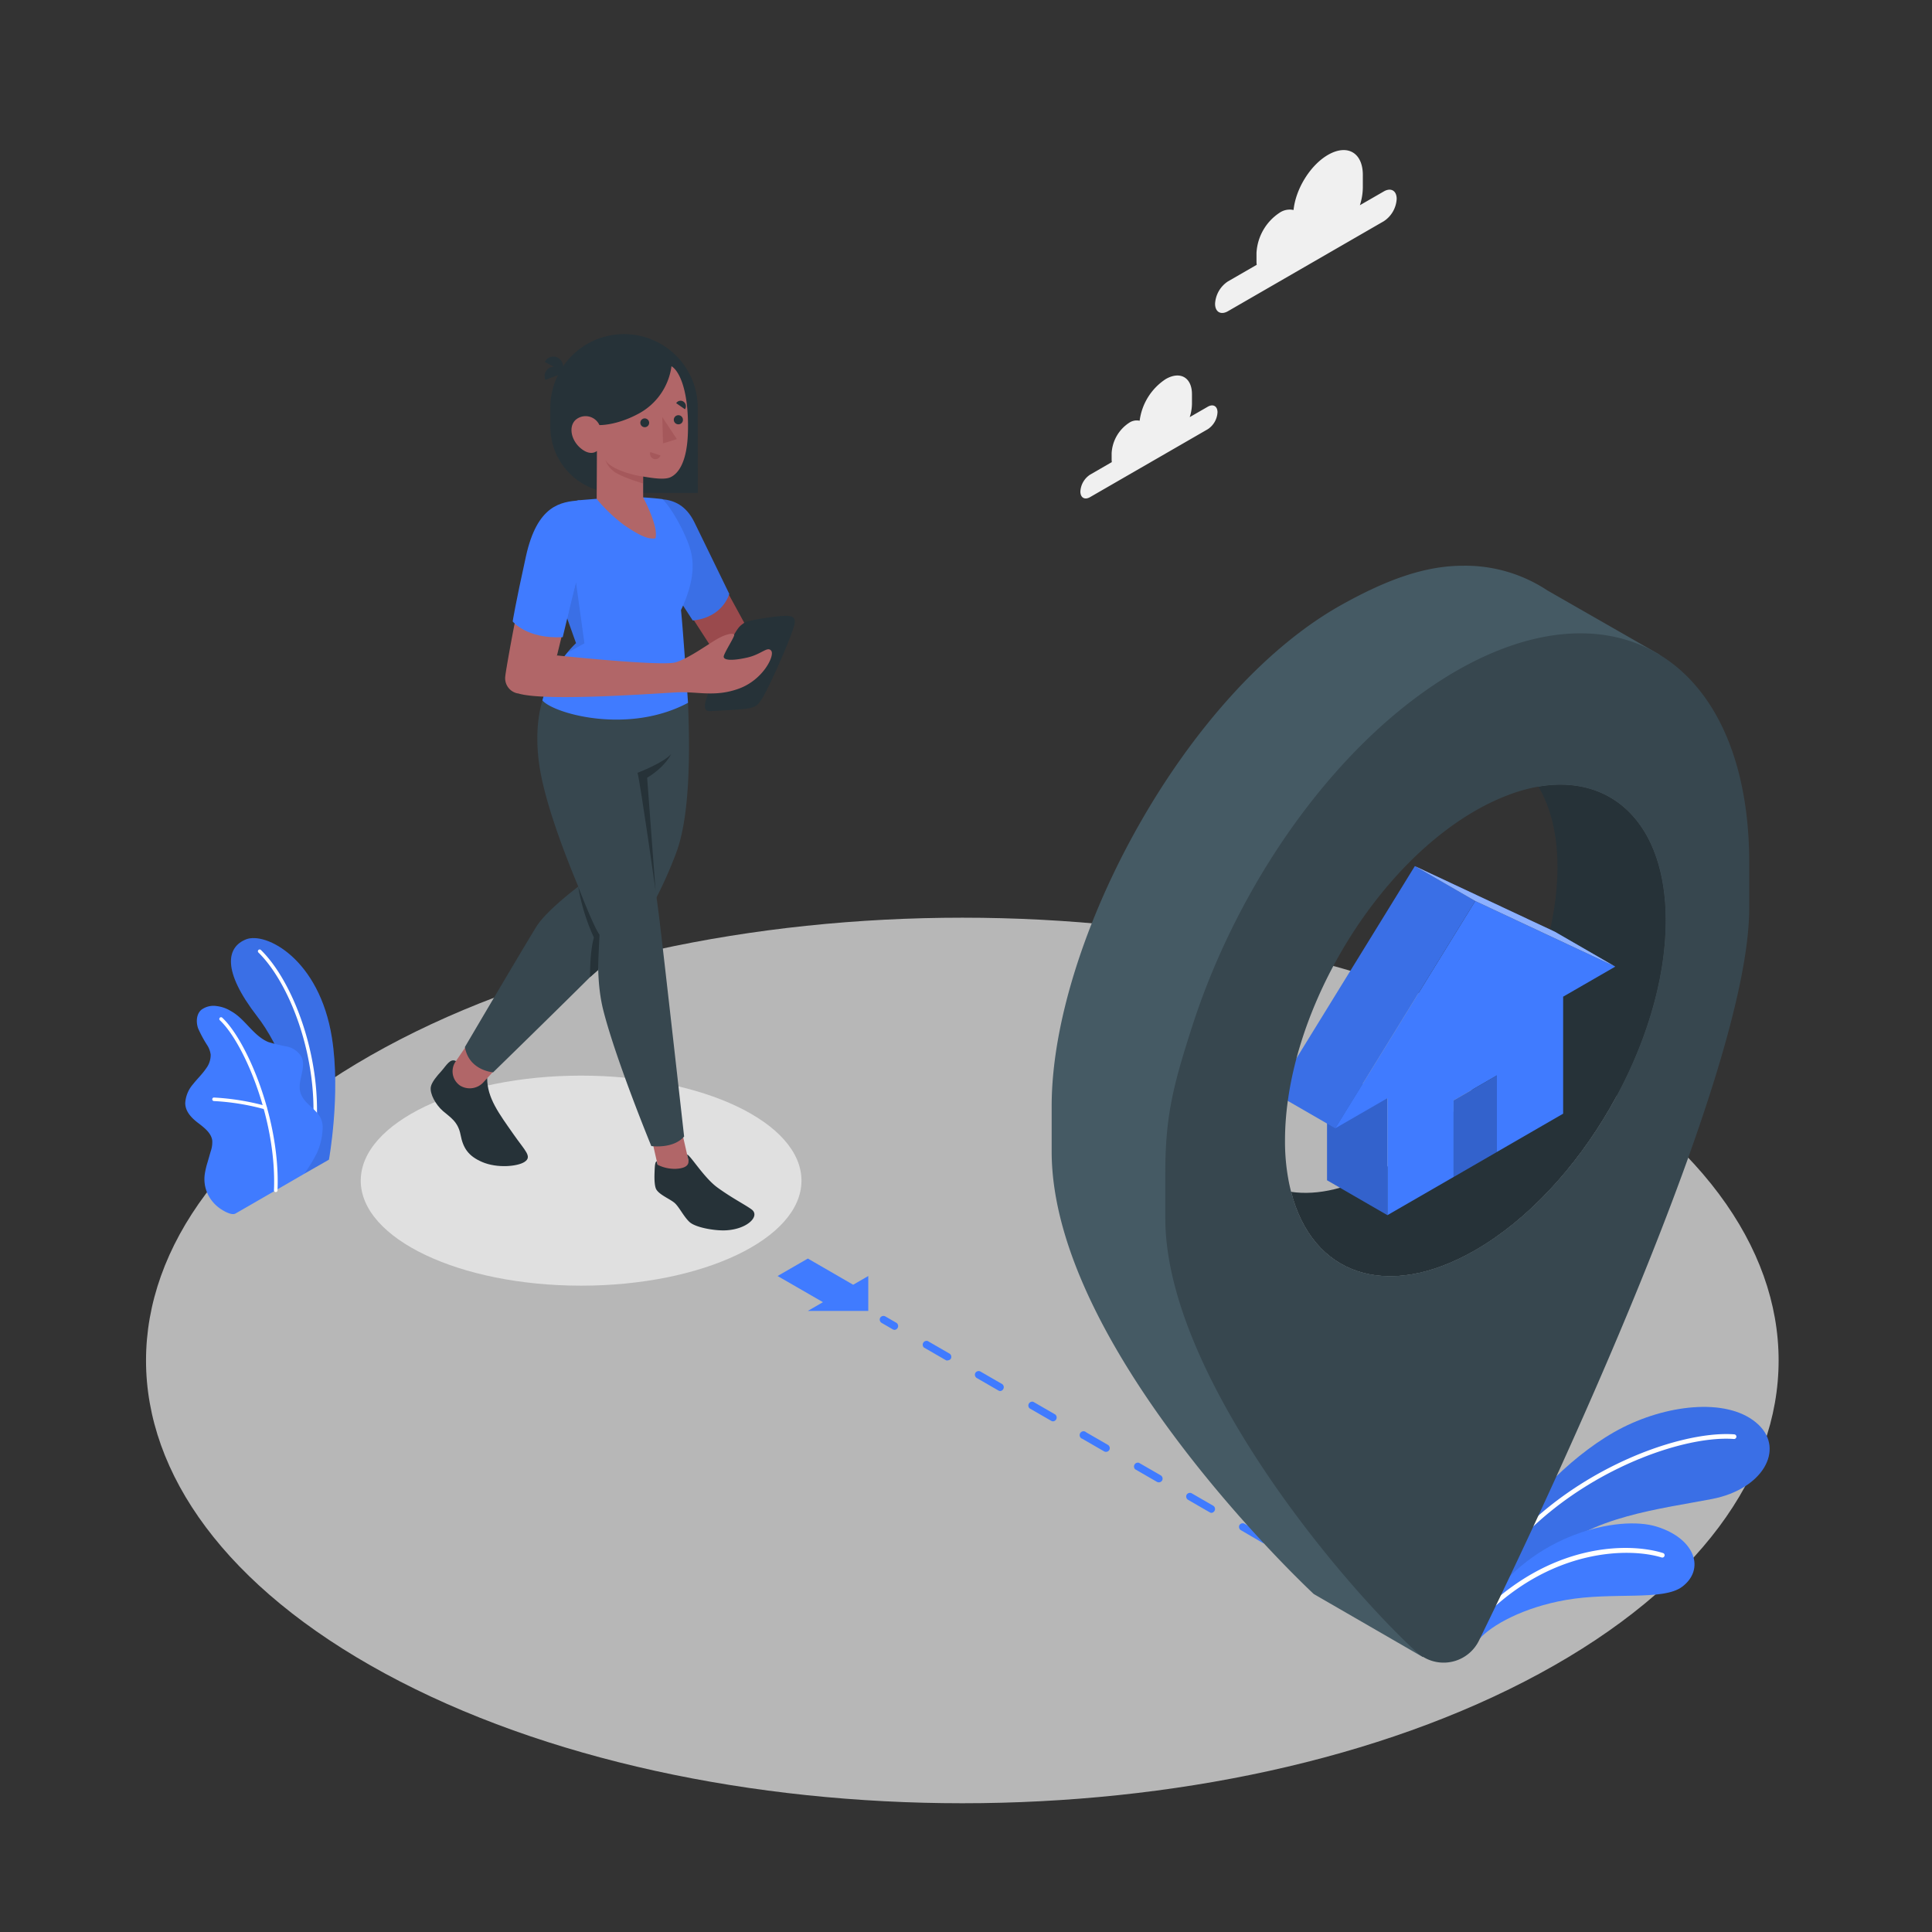<svg xmlns="http://www.w3.org/2000/svg" viewBox="0 0 500 500"><rect x="0" y="0" width="500" height="500" fill="#333333" stroke="none"/><g id="freepik--Floor--inject-1--inject-6"><path id="freepik--floor--inject-1--inject-6" d="M99.67,433.12c82.5,44.74,216.26,44.75,298.76,0s82.5-117.31,0-162.06-216.26-44.75-298.76,0S17.16,388.37,99.67,433.12Z" style="fill:#f0f0f0;opacity:0.7"></path></g><g id="freepik--Shadow--inject-1--inject-6"><ellipse id="freepik--shadow--inject-1--inject-6" cx="150.39" cy="305.55" rx="57.03" ry="27.18" style="fill:#e0e0e0"></ellipse></g><g id="freepik--Plants--inject-1--inject-6"><g id="freepik--plants--inject-1--inject-6"><g id="freepik--plants--inject-1--inject-6"><path d="M78.72,303.78l6.41-3.66s3.08-16.94.78-31.5c-3.24-20.48-17.18-27.54-22.24-25.51s-6.25,8.1,2.89,19.93C72,270,78.9,284.78,78.72,303.78Z" style="fill:#407BFF"></path><g style="opacity:0.1"><path d="M78.72,303.78l6.41-3.66s3.08-16.94.78-31.5c-3.24-20.48-17.18-27.54-22.24-25.51s-6.25,8.1,2.89,19.93C72,270,78.9,284.78,78.72,303.78Z"></path></g><path d="M81.05,295.65H81a.47.47,0,0,1-.39-.52C83.24,276,75.53,255,66.87,246.5a.46.46,0,0,1,.64-.66c8.82,8.62,16.68,30,14,49.42A.46.46,0,0,1,81.05,295.65Z" style="fill:#fff"></path><path d="M60.94,314.06c-1,.58-3.1-.69-3.9-1.23a9.72,9.72,0,0,1-3.22-3.69,9.1,9.1,0,0,1-.8-5.44,20.59,20.59,0,0,1,.69-2.89l.81-2.81a7.24,7.24,0,0,0,.41-2.83c-.25-1.92-2-3.27-3.5-4.43-1.72-1.28-3.5-3-3.49-5.29a8.14,8.14,0,0,1,2-4.84c1.1-1.4,2.41-2.63,3.41-4.11a5.74,5.74,0,0,0,1.17-3.59,6.05,6.05,0,0,0-.79-2.25,31.65,31.65,0,0,1-2.45-4.5c-.57-1.62-.49-3.63.78-4.79a5.28,5.28,0,0,1,4-1,9,9,0,0,1,3.7,1.3c3.67,2,5.77,6.38,9.66,8a41.13,41.13,0,0,0,4.72,1.15A5.78,5.78,0,0,1,78,273.46c1.43,2.86-1.22,6.37-.21,9.41.89,2.68,3.49,3.7,5,6.12a5.76,5.76,0,0,1,.68,3.51A16.76,16.76,0,0,1,82,298.44a42.77,42.77,0,0,1-3.26,5.34C78.66,303.84,61.09,314,60.94,314.06Z" style="fill:#407BFF"></path><path d="M71.34,308.51h0a.45.45,0,0,1-.44-.47c.75-18.15-7.8-38.18-14-44a.45.45,0,0,1,.62-.66c6.34,5.93,15.07,26.3,14.3,44.69A.45.45,0,0,1,71.34,308.51Z" style="fill:#fff"></path><path d="M68.63,287.08l-.14,0a61.51,61.51,0,0,0-13.17-2.13.46.46,0,0,1,0-.91,62.62,62.62,0,0,1,13.4,2.16.46.46,0,0,1-.13.9Z" style="fill:#fff"></path></g><g id="freepik--plants--inject-1--inject-6"><path d="M391.77,396.11c3.45-7.5,16-20.54,28.25-26.7s27.74-7.66,35.07-.7c6.82,6.48,1.07,16.69-12,19.22s-31.86,4.59-41.76,14.77l-15.91,10.76Z" style="fill:#407BFF"></path><path d="M391.77,396.11c3.45-7.5,16-20.54,28.25-26.7s27.74-7.66,35.07-.7c6.82,6.48,1.07,16.69-12,19.22s-31.86,4.59-41.76,14.77l-15.91,10.76Z" style="opacity:0.1"></path><path d="M386.51,406.11a.61.61,0,0,0,.7-.21c16.77-23.29,47-34.58,61.52-33.49a.61.61,0,0,0,.65-.56.6.6,0,0,0-.56-.64c-14.78-1.12-45.57,10.34-62.59,34a.6.6,0,0,0,.14.84A.39.39,0,0,0,386.51,406.11Z" style="fill:#fff"></path><path d="M382.81,424.24c3.14-3.66,11.48-8.25,22.44-10.17,12.13-2.13,25.12.3,30.08-3.41,5.95-4.46,3.52-12.37-6.47-15.54s-32.56,2.1-44.14,20.31Z" style="fill:#407BFF"></path><path d="M383,419a.6.6,0,0,0,.64-.15c17.91-18.32,38.17-18.33,46.38-15.78a.6.6,0,0,0,.75-.4.59.59,0,0,0-.39-.75c-9.08-2.82-29.32-2.61-47.61,16.09a.6.6,0,0,0,0,.85A.59.59,0,0,0,383,419Z" style="fill:#fff"></path></g></g></g><g id="freepik--Line--inject-1--inject-6"><g id="freepik--line--inject-1--inject-6"><g id="freepik--Arrow--inject-1--inject-6"><polygon points="201.24 330.23 212.98 337 209.07 339.26 224.71 339.26 224.71 330.23 220.8 332.49 209.07 325.71 201.24 330.23" style="fill:#407BFF"></polygon></g><g id="freepik--line--inject-1--inject-6"><path d="M231.54,344.17a.94.94,0,0,1-.48-.13l-2.92-1.69a1,1,0,0,1-.35-1.31,1,1,0,0,1,1.32-.36l2.92,1.69a1,1,0,0,1-.49,1.8Z" style="fill:#407BFF"></path><path d="M354.57,415.2a.94.94,0,0,1-.48-.13l-5.63-3.25a1,1,0,0,1,1-1.67l5.62,3.25a1,1,0,0,1-.48,1.8Zm-13.67-7.9a1,1,0,0,1-.48-.12l-5.63-3.25a1,1,0,1,1,1-1.67l5.63,3.25a1,1,0,0,1-.49,1.79Zm-13.67-7.89a.94.94,0,0,1-.48-.13L321.12,396a1,1,0,0,1-.35-1.31,1,1,0,0,1,1.32-.35l5.63,3.25a1,1,0,0,1-.49,1.79Zm-13.67-7.89a.94.94,0,0,1-.48-.13l-5.63-3.25a1,1,0,0,1-.35-1.31,1,1,0,0,1,1.32-.36l5.62,3.25a1,1,0,0,1-.48,1.8Zm-13.67-7.89a.94.94,0,0,1-.48-.13l-5.63-3.25a1,1,0,0,1,1-1.67l5.63,3.25a1,1,0,0,1,.35,1.32A1,1,0,0,1,299.89,383.63Zm-13.67-7.89a1,1,0,0,1-.48-.13l-5.63-3.25a1,1,0,1,1,1-1.67l5.63,3.25a1,1,0,0,1,.35,1.31A1,1,0,0,1,286.22,375.74Zm-13.67-7.9a1,1,0,0,1-.48-.12l-5.63-3.25a1,1,0,0,1,1-1.67l5.63,3.25a1,1,0,0,1-.49,1.79ZM258.88,360a.94.94,0,0,1-.48-.13l-5.63-3.25a1,1,0,0,1-.35-1.31,1,1,0,0,1,1.32-.36l5.63,3.25a1,1,0,0,1-.49,1.8Zm-13.67-7.89a.94.94,0,0,1-.48-.13l-5.63-3.25a1,1,0,0,1,1-1.67l5.63,3.25a1,1,0,0,1,.35,1.32A1,1,0,0,1,245.21,352.06Z" style="fill:#407BFF"></path><path d="M365.53,421.52a1,1,0,0,1-.48-.12l-2.92-1.69a1,1,0,0,1-.35-1.31,1,1,0,0,1,1.32-.36l2.91,1.69a1,1,0,0,1-.48,1.79Z" style="fill:#407BFF"></path></g></g></g><g id="freepik--Pin--inject-1--inject-6"><g id="freepik--pin--inject-1--inject-6"><path d="M429.3,169.32h0l-.9-.52-27.94-16a38.52,38.52,0,0,0-21.82-6.39c-9.77,0-19.63,3.54-31.24,10-40.57,22.48-75.23,87.3-75.23,129.86V298c0,51.58,67.84,114.54,67.84,114.54l28.13,16.25a.12.12,0,0,0,.12.05c-.94-1.11,29.89-46.09,59-133.83C459.4,197.85,429.9,169.88,429.3,169.32ZM381.82,323.54c-23,13.27-42.23,6.32-47.68-15.09C323.61,307,316,298.9,313.65,285.6c-2.95-43,19.87-77.19,52.55-91.07,14-5.09,25.68-1.46,31.94,9.06,19.2-3.3,32.94,9.86,32.94,34.64C431.08,269.63,409,307.85,381.82,323.54Z" style="fill:#455a64"></path><path d="M431.08,238.23c0,31.4-22.05,69.62-49.26,85.31-23,13.27-42.23,6.32-47.68-15.09,6.91,1,15.07-.85,23.84-5.92,24.92-14.37,45.1-49.35,45.1-78.09,0-8.54-1.78-15.57-4.94-20.85C417.34,200.29,431.08,213.45,431.08,238.23Z" style="fill:#263238"></path><polygon points="343.44 305.45 359.07 314.48 359.07 284.2 343.44 275.17 343.44 305.45" style="fill:#407BFF"></polygon><polygon points="343.44 305.45 359.07 314.48 359.07 284.2 343.44 275.17 343.44 305.45" style="opacity:0.2"></polygon><polygon points="418.03 250.16 381.8 233.18 345.57 292 359.07 284.2 359.07 314.48 376.19 304.6 376.19 284.79 387.4 278.32 387.4 298.12 404.54 288.22 404.54 257.94 418.03 250.16" style="fill:#407BFF"></polygon><polygon points="366.16 224.15 381.8 233.18 345.57 292 329.93 282.97 366.16 224.15" style="fill:#407BFF"></polygon><polygon points="366.16 224.15 381.8 233.18 345.57 292 329.93 282.97 366.16 224.15" style="opacity:0.1"></polygon><polygon points="366.16 224.15 381.8 233.18 418.03 250.16 402.39 241.13 366.16 224.15" style="fill:#407BFF"></polygon><polygon points="366.16 224.15 381.8 233.18 418.03 250.16 402.39 241.13 366.16 224.15" style="fill:#fff;opacity:0.4"></polygon><polygon points="376.19 304.6 387.4 298.12 387.4 278.32 376.19 284.79 376.19 304.6" style="fill:#407BFF"></polygon><polygon points="376.19 304.6 387.4 298.12 387.4 278.32 376.19 284.79 376.19 304.6" style="opacity:0.2"></polygon><path d="M429.3,169.32h0l-.9-.52c-13.56-7.62-31.68-6.6-51.59,4.88-30,17.35-56,53.79-68.29,92-4.88,15.15-6.94,23.17-6.94,37.82v11.77c0,39.75,44.32,93.22,65.05,112.31a9.35,9.35,0,0,0,1.51,1.14.12.12,0,0,0,.12.05,10.18,10.18,0,0,0,14.5-4.2C400.62,388,452.7,277.75,452.7,235V223.27C452.7,196.77,443.74,178,429.3,169.32ZM334.14,308.45c-.28-1.09-.54-2.23-.74-3.4a53.85,53.85,0,0,1-.84-9.94c0-31.4,22-69.61,49.26-85.3a58.84,58.84,0,0,1,9-4.24,42.45,42.45,0,0,1,7.33-2c19.2-3.3,32.94,9.86,32.94,34.64,0,31.4-22.05,69.62-49.26,85.31C358.85,336.81,339.59,329.86,334.14,308.45Z" style="fill:#37474f"></path></g></g><g id="freepik--Character--inject-1--inject-6"><g id="freepik--character--inject-1--inject-6"><path d="M180.6,127.58h-21a17.18,17.18,0,0,1-17.18-17.18v-4.85a19.08,19.08,0,0,1,19.08-19.08h0a19.08,19.08,0,0,1,19.08,19.08Z" style="fill:#263238"></path><path d="M145.47,96.05,141,93.68a2.44,2.44,0,0,1,3.35-1.11A2.65,2.65,0,0,1,145.47,96.05Z" style="fill:#263238"></path><path d="M145.84,96.55l-4.7,1.76a2.44,2.44,0,0,1,1.37-3.25A2.66,2.66,0,0,1,145.84,96.55Z" style="fill:#263238"></path><polygon points="187.56 151.93 193.34 162.52 185.31 169.41 177.28 156.96 187.56 151.93" style="fill:#9a4a4d"></polygon><path d="M171.4,129.21c3,.26,6.16,1.55,8.33,6l9,18.48s-1.52,6.08-9.44,6.89l-3.14-4.82Z" style="fill:#407BFF"></path><path d="M171.4,129.21c3,.26,6.16,1.55,8.33,6l9,18.48s-1.52,6.08-9.44,6.89l-3.14-4.82Z" style="opacity:0.1"></path><path d="M118,274.6c-1.51-.78-2.46,1.13-3.83,2.67-1,1.07-2.45,2.78-2.67,4-.33,1.82,1.31,4.67,3.12,6.25s3.91,2.7,4.57,6.15,2,5.5,5.58,7.05c3.92,1.69,9.17,1.15,10.95,0,2.11-1.37.18-2.86-2.77-7.09-3.86-5.52-6.87-9.47-6.87-14.62Z" style="fill:#263238"></path><path d="M121.09,270.07l-3.17,4.65A4.46,4.46,0,0,0,119,280.9l.1.07a4.8,4.8,0,0,0,6.07-.94l4.94-5.4Z" style="fill:#b16668"></path><path d="M178.06,181.92c.2,5.92,1.24,27.5-3.08,38.83a106.26,106.26,0,0,1-9,18.47c-1.29,2.21-38.36,38.3-38.36,38.3s-6.3-.46-7.3-6.56c0,0,15.19-25.83,18.48-31.12s14.94-13.42,14.94-13.42l-1.06-49.65Z" style="fill:#37474f"></path><rect x="169.72" y="293.1" width="8.04" height="11.71" transform="translate(409.44 551.95) rotate(167.19)" style="fill:#b16668"></rect><path d="M165,200a49.94,49.94,0,0,0,7.17-8.25c6-8.28,5.07-15.63,5.07-15.63h-2.46l-32.41.66c-3.22,5.27-3.92,13.26-2.83,21,2.25,16.15,15.63,44.1,15.63,44.1-.19,2.21-1.12,11.49,1,19.72,3.33,13,12.39,35,12.39,35s5.67.81,8.49-2.47c0,0-5-44.61-6.37-56C169.19,225.71,165,200,165,200Z" style="fill:#37474f"></path><path d="M178.08,299.9l-.26-1.12c.83.16,4.35,6,7.84,8.54,3.82,2.78,7.14,4.42,8.85,5.68,2.28,1.67-1,5.11-6.65,5.41-2.79.15-7.87-.7-9.44-2.18s-2.7-4-3.94-5-3.76-2-4.61-3.37c-.46-.75-.54-2.62-.48-4.22s.09-3.08.6-3.06c0,.17.19.86.19.86a9.82,9.82,0,0,0,4.77,1.05C176.27,302.41,178.73,302.1,178.08,299.9Z" style="fill:#263238"></path><path d="M169.66,230.51S165.88,203.66,165,200c0,0,6.66-2.54,8.71-4.86,0,0-1.46,3.25-6.23,6.14Z" style="fill:#263238"></path><path d="M149.64,229.47s3.9,10.23,5.52,12.44c0,0-.41,7.61-.35,9.15l-2.11,1.83s-.1-6.39,1-10.26A52.44,52.44,0,0,1,149.64,229.47Z" style="fill:#263238"></path><path d="M176.24,157.89c.51,4.7,1.82,24,1.82,24-15.51,8.28-34.75,2.79-37.69-.62a32.81,32.81,0,0,1,8.71-14.82l-5-14s-.6-1.44-.59-1.45c.31-.52,7.81-7.28,4.12-18a2.7,2.7,0,0,1,2.35-3.55l4.45-.36,12.08-.36c2.88.17,4.94.44,4.94.44,1.85,1.74,4.77,6.49,6.66,11.33C179.28,143.66,180.6,148.65,176.24,157.89Z" style="fill:#407BFF"></path><polygon points="147.29 157.52 149.06 150.67 151.25 166.49 146.82 168.95 149.08 166.48 146.79 160.09 147.29 157.52" style="opacity:0.1"></polygon><path d="M173.78,94.78c2,1.19,4.51,6.26,4.26,16.88-.21,9-3.13,11.24-4.59,11.88s-4.29.25-7-.21v5.41s4.09,7.57,3.17,10.59c-2,.34-4.51-1-8.06-3.41a41.58,41.58,0,0,1-7.14-6.79l.06-12.43s-1.62,1.57-4.36-.83c-2.26-2-3-5.31-1.26-7.11a3.94,3.94,0,0,1,6.27,1.25s4.39.17,10.22-3A16.41,16.41,0,0,0,173.78,94.78Z" style="fill:#b16668"></path><path d="M168,109.4a1.14,1.14,0,1,1-1.19-1.12A1.16,1.16,0,0,1,168,109.4Z" style="fill:#263238"></path><g style="opacity:0.5;mix-blend-mode:multiply"><path d="M168.29,117l2.63.84a1.36,1.36,0,0,1-1.71.94A1.44,1.44,0,0,1,168.29,117Z" style="fill:#9a4a4d"></path></g><path d="M177.27,105.92,175,104.34a1.33,1.33,0,0,1,1.9-.39A1.44,1.44,0,0,1,177.27,105.92Z" style="fill:#263238"></path><path d="M176.74,108.58a1.14,1.14,0,0,1-1.07,1.23,1.18,1.18,0,1,1,1.07-1.23Z" style="fill:#263238"></path><g style="opacity:0.5;mix-blend-mode:multiply"><polygon points="171.4 107.94 171.58 114.75 175.17 113.64 171.4 107.94" style="fill:#9a4a4d"></polygon></g><g style="opacity:0.5;mix-blend-mode:multiply"><path d="M166.41,123.33c-2.9-.38-8.86-2.09-9.79-4.45a6.12,6.12,0,0,0,2.09,3c1.78,1.52,7.7,3.24,7.7,3.24Z" style="fill:#9a4a4d"></path></g><path d="M130.78,174.92c.07-1,1.9-11.37,3.15-17.18l12.22,3.74-2,8.15L134,179.46A4,4,0,0,1,130.78,174.92Z" style="fill:#b16668"></path><path d="M149.93,129.49c-4.69.41-10.87,1.11-13.81,14.46-2.76,12.51-3.44,16.88-3.44,16.88s3.61,4.57,12.95,4.07l3.43-14.23C155.31,142.44,153.3,136.55,149.93,129.49Z" style="fill:#407BFF"></path><path d="M189.44,165.24c1.68-3.12,2.1-3.26,3.09-4s7.13-1.6,9.67-1.81c3-.25,4.05.3,3.22,2.87-1.78,5.5-7.18,17.18-8.39,18.8-.79,1-.95,2-4.31,2.36-3.14.31-7.08.48-8.24.55s-2.76.36-1.72-3.05a112.32,112.32,0,0,1,4.59-11.33C188.64,166.87,189.44,165.24,189.44,165.24Z" style="fill:#263238"></path><path d="M144.19,169.63s27.16,2.87,30.67,1.78,8.25-4.61,10.79-6.06,4.36-1.58,4.36-1-2.17,3.93-2.66,5.3,2.34,1.37,6.06.52,5.21-3,6.18-1.76-2.06,7.45-8.24,9.76-10.77.78-15.87,1-34.36,2.5-41.45.27a6.25,6.25,0,0,1,2.45-6A21.87,21.87,0,0,1,144.19,169.63Z" style="fill:#b16668"></path></g></g><g id="freepik--Clouds--inject-1--inject-6"><g id="freepik--clouds--inject-1--inject-6"><path d="M317.79,72.83l7.45-4.3a6.62,6.62,0,0,1-.06-.91V65.46a13.31,13.31,0,0,1,6-10.42,4.66,4.66,0,0,1,3.59-.69c.55-5.46,4.33-11.63,8.93-14.28,5-2.87,9-.55,9,5.2v3.22a15.56,15.56,0,0,1-.76,4.62l6.19-3.57c1.84-1.06,3.33-.2,3.33,1.93a7.38,7.38,0,0,1-3.33,5.78L317.79,80.54c-1.84,1.06-3.33.2-3.33-1.93A7.38,7.38,0,0,1,317.79,72.83Z" style="fill:#f0f0f0"></path><path d="M282.12,122.84l5.62-3.25a5,5,0,0,1-.05-.69v-1.62a10.06,10.06,0,0,1,4.54-7.87,3.5,3.5,0,0,1,2.71-.52,15.19,15.19,0,0,1,6.74-10.78c3.75-2.17,6.8-.41,6.8,3.92v2.44a11.69,11.69,0,0,1-.58,3.48l4.67-2.69c1.39-.8,2.52-.15,2.52,1.45a5.59,5.59,0,0,1-2.52,4.37l-30.45,17.57c-1.39.81-2.52.16-2.52-1.45A5.56,5.56,0,0,1,282.12,122.84Z" style="fill:#f0f0f0"></path></g></g></svg>